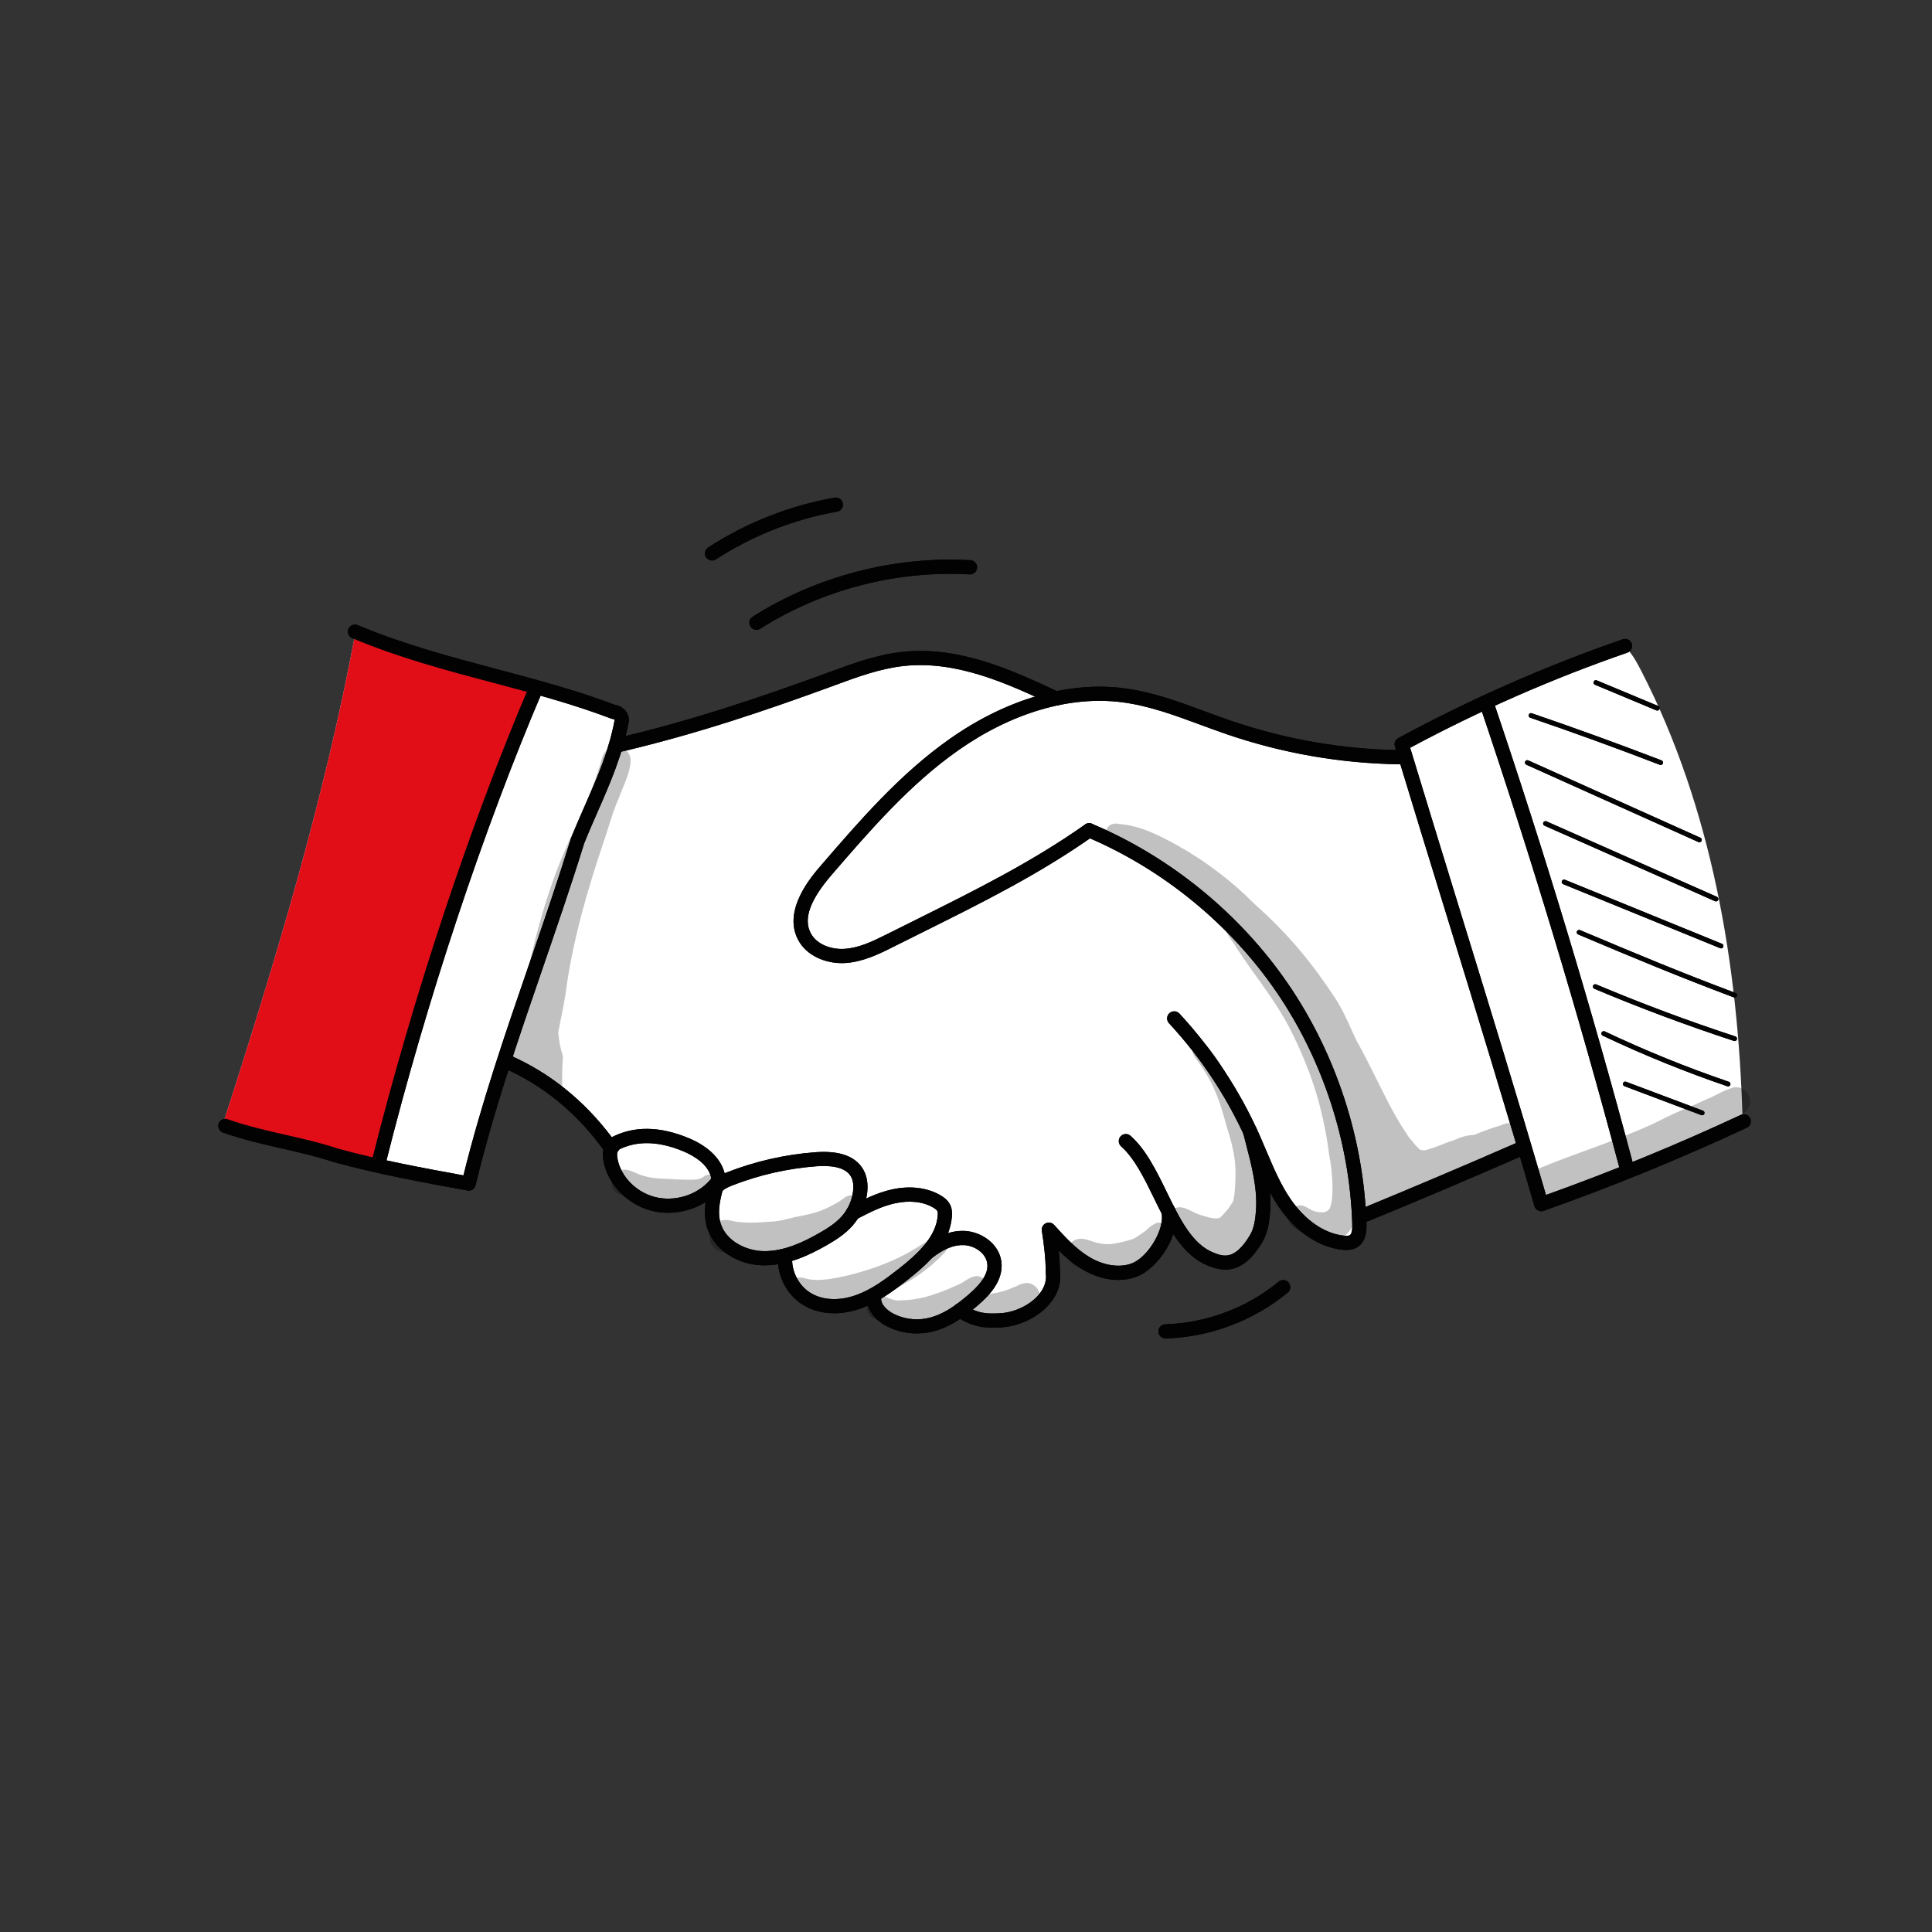 <?xml version="1.0" encoding="utf-8"?>
<!-- Generator: Adobe Illustrator 25.0.0, SVG Export Plug-In . SVG Version: 6.00 Build 0)  -->
<svg version="1.1" id="Capa_1" xmlns="http://www.w3.org/2000/svg" xmlns:xlink="http://www.w3.org/1999/xlink" x="0px" y="0px"
	 viewBox="0 0 425.2 425.2" style="enable-background:new 0 0 425.2 425.2;" xml:space="preserve">
<rect x="0" y="0" width="425.2" height="425.2" fill="#333333" stroke="none"/>
<style type="text/css">
	.st0{fill:#FFFFFF;}
	.st1{fill:#020203;}
	.st2{fill:#ADD3F2;}
	.st3{opacity:0.129;}
	.st4{fill:#E20E17;}
</style>
<g>
	<g>
		<path class="st0" d="M117.41,151.99c-12.26,34.27-24.55,68.6-32.84,104.57c6.31,2.13,12.92,3.4,19.58,3.76
			c2.52-8.82,5.04-17.64,7.56-26.46c0,0-0.37-0.28-0.85-0.37c5.03,0.97,9.59,3.71,13.43,7.11c3.84,3.4,7.03,7.46,10.56,12.14
			c-0.37,4.99,3.29,9.76,7.99,11.47c4.7,1.71,10.11,0.67,14.49-2.28c-0.44,2.19-0.44,4.46-0.01,6.65c0.19,0.95,0.46,1.9,0.9,2.76
			c0.94,1.81,2.6,3.16,4.41,4.1c3.07,1.59,6.68,2.09,10.38,1.46c-0.38,4.16,2.76,8.12,6.68,9.56c3.92,1.45,8.37,0.76,12.46-0.77
			c0.63,1.44,1.31,2.91,2.47,3.96c1.31,1.19,3.09,1.71,4.85,1.91c4.2,0.49,8.57-0.7,12.5-3.06c4.31,2.35,9.77,2.44,14.15,0.23
			c1.15-0.58,2.24-1.32,3.12-2.26c1.77-1.91,2.58-4.55,2.73-7.15c0.15-2.6-0.29-5.19-0.46-7.85c2.17,2.52,4.45,5.02,7.28,6.77
			c2.83,1.74,6.32,2.67,9.53,1.8c2.67-0.72,4.92-2.63,6.4-4.97c1.47-2.34,2.22-5.08,2.43-8.21c1.08,1.77,2.26,3.47,3.53,5.09
			c1.2,1.53,2.5,3,4.11,4.09c1.61,1.09,3.56,1.76,5.49,1.54c2.98-0.34,5.4-2.76,6.59-5.52c1.19-2.76,1.38-5.83,1.55-8.82
			c0.1-1.74,0.2-3.47,0.13-5.25c1.57,2.96,3.15,5.94,5.24,8.57c2.09,2.62,4.74,4.89,7.9,6.02c0.78,0.28,1.59,0.48,2.39,0.69
			c1.3,0.33,2.79,0.61,3.89-0.15c0.88-0.61,1.24-1.74,1.36-2.81s0.07-2.16,0.68-3.24c12.01-4.52,23.83-9.54,35.28-14.95
			c1.15,4.21,2.43,8.38,4.13,12.41c8.57-1.99,16.88-5.05,24.57-9.02c6.78-2.59,13.46-5.48,19.52-9.29
			c-0.98-33.94-6.75-68.32-22.27-98.51c-0.98-1.9-2-3.79-3.56-5.4c-17.03,5.93-33.6,13.15-49.54,21.58
			c0.45,0.86,0.89,1.73,0.87,2.69c-16.51,1.17-32.66-4.4-48.26-9.92c-4.95-1.75-9.97-3.52-15.21-3.88c-4.65-0.32-9.3,0.5-14.5,0.95
			c-5.52-3.36-11.7-5.49-17.93-7.22c-3.76-1.05-7.61-1.96-11.51-1.92c-3.58,0.04-7.1,0.9-10.54,1.9
			c-18.49,5.41-35.78,15.38-54.98,17.17c0.15-1.29,0.3-2.58,0.46-3.87c0.08-0.69,0.14-1.48-0.24-2.03
			C130.06,155.23,123.74,152.69,117.41,151.99z"/>
	</g>
	<g>
		<path class="st1" d="M374.61,245.45c-0.06,0-0.12-0.01-0.18-0.03l-16.92-6.37c-0.27-0.1-0.41-0.4-0.3-0.67
			c0.1-0.27,0.4-0.41,0.67-0.3l16.92,6.37c0.27,0.1,0.41,0.4,0.3,0.67C375.02,245.32,374.82,245.45,374.61,245.45z"/>
	</g>
	<g>
		<path class="st1" d="M380.33,239.1c-0.06,0-0.11-0.01-0.17-0.03c-9.31-3.17-18.54-6.92-27.43-11.14
			c-0.26-0.12-0.37-0.43-0.25-0.69c0.12-0.26,0.44-0.37,0.69-0.25c8.85,4.2,18.04,7.93,27.32,11.09c0.27,0.09,0.42,0.39,0.33,0.66
			C380.75,238.97,380.55,239.1,380.33,239.1z"/>
	</g>
	<g>
		<path class="st1" d="M381.77,229.12c-0.05,0-0.11-0.01-0.16-0.03c-10.35-3.39-20.69-7.25-30.72-11.48
			c-0.27-0.11-0.39-0.42-0.28-0.68c0.11-0.27,0.42-0.38,0.68-0.28c10,4.22,20.31,8.07,30.64,11.45c0.27,0.09,0.42,0.38,0.33,0.66
			C382.19,228.99,381.99,229.12,381.77,229.12z"/>
	</g>
	<g>
		<path class="st1" d="M381.77,219.54c-0.06,0-0.12-0.01-0.18-0.03c-12.06-4.53-21.4-8.42-34.26-13.85
			c-0.27-0.11-0.39-0.42-0.28-0.68c0.11-0.27,0.42-0.39,0.68-0.28c12.85,5.42,22.17,9.31,34.22,13.83c0.27,0.1,0.41,0.4,0.3,0.67
			C382.18,219.42,381.98,219.54,381.77,219.54z"/>
	</g>
	<g>
		<path class="st1" d="M378.78,208.72c-0.07,0-0.13-0.01-0.2-0.04l-34.55-14.09c-0.27-0.11-0.39-0.41-0.29-0.68
			c0.11-0.27,0.41-0.39,0.68-0.29l34.55,14.09c0.27,0.11,0.39,0.41,0.29,0.68C379.18,208.6,378.98,208.72,378.78,208.72z"/>
	</g>
	<g>
		<path class="st1" d="M377.66,198.38c-0.07,0-0.14-0.01-0.21-0.04l-37.53-16.62c-0.26-0.12-0.38-0.42-0.27-0.69
			c0.12-0.26,0.43-0.38,0.69-0.27l37.53,16.62c0.26,0.12,0.38,0.42,0.27,0.69C378.05,198.26,377.86,198.38,377.66,198.38z"/>
	</g>
	<g>
		<path class="st1" d="M374,185.37c-0.07,0-0.14-0.01-0.21-0.05l-37.87-17.02c-0.26-0.12-0.38-0.43-0.26-0.69
			c0.12-0.26,0.43-0.38,0.69-0.26l37.87,17.02c0.26,0.12,0.38,0.43,0.26,0.69C374.39,185.26,374.2,185.37,374,185.37z"/>
	</g>
	<g>
		<path class="st1" d="M365.49,168.35c-0.06,0-0.12-0.01-0.19-0.03c-9.4-3.62-19-7.11-28.52-10.36c-0.27-0.09-0.42-0.39-0.32-0.66
			c0.09-0.27,0.39-0.42,0.66-0.32c9.53,3.26,19.14,6.75,28.56,10.37c0.27,0.1,0.4,0.4,0.3,0.67
			C365.89,168.22,365.7,168.35,365.49,168.35z"/>
	</g>
	<g>
		<path class="st1" d="M364.73,156.38c-0.07,0-0.14-0.01-0.2-0.04l-13.51-5.64c-0.27-0.11-0.39-0.41-0.28-0.68
			c0.11-0.27,0.42-0.39,0.68-0.28l13.52,5.64c0.27,0.11,0.39,0.41,0.28,0.68C365.13,156.26,364.94,156.38,364.73,156.38z"/>
	</g>
	<g>
		<path class="st2" d="M78.2,139.37c13.36,4.49,26.86,8.56,39.74,12.41c-2.11,8.91-7.53,16.62-11.18,25.02
			c-1.93,4.45-3.36,9.11-4.78,13.75c-6.63,21.77-12.98,43.64-19.06,65.54c-11.91-4.08-21.16-6.17-33.93-8.44
			C60.76,211.07,71.37,175.92,78.2,139.37z"/>
	</g>
	<g class="st3">
		<path class="st1" d="M330.48,247.61c-2.09,0.62-4.12,1.37-6.12,2.2c-0.46-0.01-0.91,0.02-1.36,0.11
			c-1.01,0.18-1.96,0.58-2.91,0.97c-1.06,0.36-2.06,0.7-3.08,1.14c-0.4,0.15-1.63,0.62-2.11,0.74c-0.15,0.04-0.26,0.08-0.36,0.12
			c-0.3,0.1-0.61,0.2-0.92,0.27c-0.18,0-0.37,0.01-0.55,0c-0.2-0.04-0.41-0.09-0.61-0.15c0,0-0.01,0-0.01-0.01
			c-0.44-0.4-0.83-0.85-1.21-1.31c-0.5-0.64,0.06,0.08,0.25,0.33c-0.33-0.45-0.69-0.88-1.06-1.29c-0.11-0.13-0.2-0.24-0.28-0.33
			c-0.35-0.48-0.66-0.99-0.98-1.49c-1.33-2.01-2.52-4.11-3.63-6.25c-2.34-4.54-4.49-9.17-6.99-13.63c-1.45-3.03-2.68-6.18-4.49-9.03
			c-5.2-7.94-10.25-14.16-18.03-21.11c-4.91-4.97-10.57-9.24-16.63-12.68c-4.11-2.28-8.42-4.53-13.19-4.87
			c-3.34-0.76-4.15,4.19-0.71,4.42c3.13,0.16,6.48,1.58,10.08,3.65c-0.33,0.81-0.26,1.79,0.56,2.64c3.33,2.89,7.16,5.11,10.63,7.83
			c-0.16-0.11,1.77,1.52,2.16,1.93c0.4,0.39,0.8,0.8,1.18,1.21c-0.31,0.3-0.52,0.7-0.5,1.18c0.23,1.44,1.84,3.13,2.57,4.48
			c3.81,5.81,8.29,11.2,11.53,17.36c4.29,8.44,7.39,16.86,8.83,28.17c0.74,3.56,1.16,10.05,0,11.91c-0.1,0.11-0.2,0.22-0.32,0.32
			c-0.09,0.06-0.17,0.1-0.23,0.14c-0.15,0.05-0.3,0.1-0.44,0.16c-0.07,0.02-0.15,0.05-0.22,0.07c-0.03,0-0.04,0.01-0.07,0.01
			c-0.32,0.01-0.68-0.01-0.91-0.02c-0.12-0.02-0.23-0.04-0.35-0.06c-1.29-0.33-0.59-0.04-2.53-1.08c-2.99-1.69-5.57,2.73-2.64,4.52
			c7.38,5.31,12.55,3.42,14.02-3.77c0.73-4.34,0.24-8.79-0.52-13.11c0.22,0.65,0.44,1.31,0.65,1.96c0.42,2.57,0.78,4.99,1.12,7.16
			c-0.05,0.06-0.11,0.12-0.16,0.19c-0.84,1.33-0.22,2.97,0.95,3.75c0.52,0.83,1.64,1.22,2.6,0.97c0.84-0.25,1.29-0.76,1.52-1.39
			c8.06-3.17,16.07-6.58,23.48-11.09c1.75-1.08,1.75-1.19,3.2-1.79c0.75-0.31,1.66-0.75,2.11-1.43c0.36-0.25,0.69-0.55,0.96-0.95
			C336.12,247.84,332.73,246.39,330.48,247.61z"/>
	</g>
	<g class="st3">
		<path class="st1" d="M382.07,239.28c-0.43,0-0.83,0.11-1.22,0.28c-1.87,0.56-3.56,1.75-5.4,2.43c-3.27,1.58-4.54,1.88-8.91,3.98
			c-7.53,4.01-20.04,7.93-26.77,10.75c-4.42,1.34-2.64,7.89,1.87,6.78c7.05-2.28,13.72-5.58,20.52-8.49
			c3.59-1.66,10.42-4.11,16.08-6.9c2.64-1.39,5.94-3.02,6.27-3.83C386.16,242.39,384.54,239.21,382.07,239.28z"/>
	</g>
	<g>
		<g class="st3">
			<polygon class="st1" points="112.84,234.03 112.84,234.03 112.84,234.03 			"/>
		</g>
		<g class="st3">
			<path class="st1" d="M132.55,166.71c-2.86,10.36-7.91,18-11.62,29.4c-2.25,6.65-3.95,13.46-5.24,20.36
				c-0.81,3.05-1.43,6.15-2.07,9.24c-0.47,2.73-1.28,5.54-0.78,8.32c0.7,2.71,3.7,4.01,6.12,3.13c1.54,1.62,3.17,3.15,4.82,4.67
				c0-0.07,0-0.14,0-0.21c-0.12-3.05-0.08-6.1,0.1-9.15c-0.65-2.14-0.88-3.54-1.02-5.29c0.63-3.37,1.43-6.71,1.83-10.12
				c1.61-10.98,4.73-21.66,8.28-32.15c1.07-3.13,1.9-6.35,3.27-9.37c0.96-2.72,2.55-5.5,2.55-8.42
				C138.49,163.74,133.38,163.4,132.55,166.71z"/>
		</g>
		<g class="st3">
			<path class="st1" d="M135.79,250.64c-0.17,0.66-0.81,1.18-1.51,1.13c0.55,0.3,1.15,0.44,1.81,0.26c1.01-0.26,1.67-1.27,1.61-2.28
				C137.06,250.06,136.43,250.36,135.79,250.64z"/>
		</g>
		<g class="st3">
			<path class="st1" d="M112.84,234.03c-0.06-0.41-0.11-0.82-0.17-1.23C112.68,233.24,112.74,233.64,112.84,234.03z"/>
		</g>
	</g>
	<g class="st3">
		<path class="st1" d="M154.76,259.05c-1.21,0.82-2.85,0.57-6.01,0.52c-2.08-0.2-4.78-0.04-7.11-0.79
			c-1.54-0.35-2.98-1.54-4.59-1.34c-3.01,0.27-3.3,4.8-0.38,5.53c2.12,0.83,4.25,1.55,6.48,2.03c1.87,0.44,3.79,0.86,5.7,0.4
			c2.36-0.49,4.62-1.49,6.72-2.65c0.85-0.55,2.02-1,2.34-2.04C158.36,258.81,156.12,257.84,154.76,259.05z"/>
	</g>
	<g class="st3">
		<path class="st1" d="M186.74,263.15c-1.05,0.35-1.27,0.92-2.91,1.79c-3.29,1.78-4.7,2.13-9.09,2.98
			c-4.17,1.07-3.81,0.84-8.42,1.15c-1.44,0.05-2.89-0.02-4.32-0.19c-0.94-0.16-1.88-0.53-2.82-0.34c-3.79,0.37-4.14,5.96-0.47,6.93
			c9.32,2.71,17,0,23.61-4.01c1.99-1.19,3.98-2.45,5.67-4.05c0.93-1.04,1.16-0.85,1.37-2.28
			C189.38,263.81,188.01,262.79,186.74,263.15z"/>
	</g>
	<g class="st3">
		<path class="st1" d="M225.89,282.36c-1.95,0.28-1.47,0.52-2.5,0.84c-0.82,0.22-0.93,0.6-3.87,1.3c-2.01,0.35-1.95,0.34-2.47,0.39
			c0.38-0.5,0.56-1.18,0.42-1.79c-0.09-1.27-1.31-2.24-2.55-2.25c-1.54,0.09-2.7,1.36-4.09,1.91c-2.92,1.29-2.21,1.07-6.26,2.44
			c-3.66,1.03-5.56,0.93-6.96,1.02c-1.34-0.04-2.64-0.91-3.86-1.06c2.45-0.95,4.79-2.26,7.02-3.64c2.55-1.55,4.82-3.48,6.91-5.6
			c0.46-0.4,0.75-1,0.75-1.62c0.01-0.76-0.42-1.44-1.05-1.83c-0.8-0.48-1.92-0.34-2.58,0.33c0.14-0.11,0.5-0.38,0.28-0.24
			c-1.05,0.65-2.09,1.29-3.15,1.92c-6.09,3.92-14.12,6.21-19.35,7.01c-1.24,0.14-2.48,0.29-3.73,0.16c-0.1-0.01-0.16-0.02-0.21-0.02
			c-0.05-0.01-0.09-0.01-0.14-0.02c-0.94-0.09-1.87-0.56-2.81-0.44c-2.25,0.2-2.47,3.59-0.28,4.14c1.97,0.69,3.97,1.36,6.05,1.55
			c2.2,0.24,4.42-0.08,6.6-0.33c1.18-0.1,2.34-0.32,3.47-0.63c-1.06,1.16-1.02,3.31,0.56,4.15c5.68,2.87,11.79,2.27,17.45-0.29
			c1.03-0.41,2.03-0.91,2.99-1.47c0.03,1.72,1.37,3.42,3.29,3.36c3.54-0.45,7.35-0.65,10.35-2.79c0.88-0.68,2.05-1.26,2.44-2.37
			C229.53,284.63,227.93,282.31,225.89,282.36z"/>
	</g>
	<g class="st3">
		<path class="st1" d="M254.5,269.17c-2.18,1.11-1.65,1.32-3.06,2.2c-2.1,1.46-1.81,1.29-4.85,2.07c-2.49,0.42-0.99,0.34-3.13,0.38
			c-0.25-0.01-0.5-0.03-0.75-0.05c-0.27-0.05-0.62-0.12-0.87-0.18c-1.81-0.29-3.72-1.63-5.49-0.56c-2.34,1.26-1.84,5.06,0.74,5.68
			c2.37,0.7,4.82,1.39,7.32,1.23c2.98-0.21,5.9-1.31,8.39-2.94c1.2-0.85,2.33-1.79,3.43-2.76c0.79-0.65,1.59-1.45,1.55-2.55
			C257.83,270,256.1,268.72,254.5,269.17z"/>
	</g>
	<g class="st3">
		<path class="st1" d="M279.09,260.56c0.01-1.31-0.87-2.58-2.17-2.91c-0.07-0.02-0.14-0.02-0.21-0.03
			c-0.01-2.45,0.05-4.94-0.56-7.32c-0.91-3.73-2.95-7.02-4.63-10.43c-1.55-3.61-3.56-7.07-6.15-10.01c-1.1-0.96-2.96-0.02-2.92,1.43
			c0.1,1.24,1.23,2.12,1.8,3.17c3.19,4.65,4.27,8.13,5.79,13.7c1.86,5.85,2.19,8.69,1.64,14.73c-0.01,0.07-0.01,0.13-0.02,0.18
			c-0.05,0.27-0.1,0.55-0.16,0.82c-0.02,0.14-0.08,0.35-0.16,0.59c-0.31,0.5-0.63,0.99-0.97,1.47c-0.43,0.51-1.29,1.53-1.78,1.98
			c-0.11,0.07-0.22,0.13-0.32,0.19c-0.96,0.09-1.68,0.05-4.25-0.78c-0.73-0.27-0.88-0.35-0.07-0.01c-1.3-0.45-2.47-1.35-3.82-1.58
			c-3.04-0.55-4.52,3.83-1.84,5.32c0.95,0.48,1.99,0.95,2.9,1.35c0.19,0.99,0.74,1.91,1.7,2.45c0.22,0.13,0.46,0.22,0.69,0.32
			c0.08,1.21,0.81,2.37,2.35,2.83c1.3,0.36,2.65,0.7,3.99,0.41c0.46-0.08,1.38-0.48,1.52-0.55c1.34-0.58,2.74-1.38,3.32-2.75
			c0.33-0.69,0.34-1.39,0.15-2.01c0.51-0.52,0.8-1.21,0.87-1.93c1.33-1.76,2.29-3.8,2.79-5.91c0.29-1.47,0.47-2.98,0.5-4.48
			c0-0.05,0-0.11,0.01-0.16c0-0.03,0-0.07,0-0.1L279.09,260.56z"/>
	</g>
	<g>
		<path class="st1" d="M103.17,262.04c-0.09,0-0.19-0.01-0.28-0.03c-9.63-1.75-19.58-3.56-29.4-6.24c-3.8-1.27-7.47-2.1-11.35-2.99
			c-4.23-0.96-8.6-1.96-13.06-3.52c-0.81-0.29-1.24-1.18-0.96-1.99c0.29-0.81,1.18-1.24,1.99-0.95c4.29,1.51,8.58,2.48,12.72,3.43
			c3.79,0.86,7.7,1.75,11.56,3.04c9.12,2.49,18.5,4.23,27.61,5.89c3.93-15.92,9.28-31.46,14.46-46.51
			c3.08-8.94,6.26-18.19,9.16-27.54c0.01-0.04,0.03-0.08,0.04-0.12c0.97-2.42,2.01-4.8,3.02-7.11c2.74-6.23,5.32-12.13,6.6-18.96
			c-0.05-0.06-0.16-0.16-0.22-0.18c-0.19,0-0.35-0.03-0.53-0.1c-8.52-3.25-17.43-5.61-26.05-7.9c-10.19-2.7-20.73-5.5-30.96-9.81
			c-0.79-0.33-1.17-1.25-0.83-2.04c0.33-0.79,1.25-1.17,2.04-0.83c10.04,4.22,20.47,6.99,30.55,9.67
			c8.62,2.29,17.54,4.65,26.15,7.91c1.61,0.19,2.99,1.68,2.99,3.31c0,0.09-0.01,0.19-0.03,0.28c-1.33,7.3-4.14,13.7-6.86,19.9
			c-0.99,2.26-2.02,4.6-2.96,6.95c-2.91,9.38-6.1,18.63-9.17,27.58c-5.55,16.14-10.8,31.38-14.73,47.66
			C104.51,261.56,103.88,262.04,103.17,262.04z M136.87,158.49h0.01H136.87z"/>
	</g>
	<g>
		<path class="st1" d="M83.42,257.06c-0.13,0-0.25-0.02-0.38-0.05c-0.84-0.21-1.34-1.06-1.13-1.89
			c8.97-35.76,21.59-73.77,34.63-104.28c0.34-0.79,1.26-1.16,2.05-0.82c0.79,0.34,1.16,1.26,0.82,2.05
			c-12.98,30.36-25.55,68.2-34.48,103.81C84.75,256.59,84.12,257.06,83.42,257.06z"/>
	</g>
	<g>
		<path class="st1" d="M339.21,266.58c-0.24,0-0.49-0.06-0.71-0.17c-0.38-0.2-0.67-0.54-0.79-0.95
			c-6.19-21.32-12.75-42.62-19.69-65.18c-3.6-11.69-7.32-23.78-11.03-36.01c-0.22-0.71,0.1-1.47,0.75-1.83
			c15.8-8.56,32.43-15.88,49.41-21.75c0.81-0.28,1.7,0.15,1.98,0.96c0.28,0.81-0.15,1.7-0.96,1.98
			c-16.42,5.68-32.5,12.72-47.82,20.94c3.58,11.81,7.18,23.48,10.65,34.78c6.77,22.01,13.18,42.82,19.24,63.64
			c14.51-5.19,28.93-11.11,42.88-17.62c0.78-0.37,1.71-0.03,2.07,0.75c0.36,0.78,0.03,1.71-0.75,2.07
			c-14.54,6.78-29.58,12.94-44.71,18.29C339.56,266.56,339.38,266.58,339.21,266.58z"/>
	</g>
	<g>
		<path class="st1" d="M357.98,258.42c-0.69,0-1.32-0.46-1.51-1.16c-9.11-34.25-19.49-68.65-30.86-102.24
			c-0.28-0.82,0.16-1.7,0.98-1.98c0.82-0.28,1.7,0.16,1.98,0.98c11.39,33.65,21.8,68.11,30.92,102.43c0.22,0.83-0.27,1.69-1.11,1.91
			C358.25,258.41,358.12,258.42,357.98,258.42z"/>
	</g>
	<g>
		<path class="st1" d="M185.28,211.97c-3.59,0-7.79-1.56-9.67-5.21c-3.36-6.52,2.95-13.83,5.03-16.24
			c8.56-9.92,17.41-20.19,28.43-27.93c12.42-8.73,26-12.68,38.22-11.13c6.25,0.79,12.2,2.99,17.95,5.12
			c1.86,0.69,3.78,1.4,5.67,2.04c12,4.11,24.51,6.29,37.2,6.47c0.86,0.01,1.55,0.72,1.54,1.58c-0.01,0.85-0.71,1.54-1.56,1.54
			c-0.01,0-0.02,0-0.02,0c-13.01-0.19-25.85-2.42-38.16-6.64c-1.92-0.66-3.86-1.38-5.74-2.07c-5.59-2.07-11.37-4.2-17.26-4.95
			c-11.46-1.46-24.25,2.31-36.03,10.59c-10.7,7.52-19.43,17.64-27.87,27.42c-4.72,5.47-6.23,9.64-4.61,12.77
			c1.36,2.65,4.72,3.67,7.43,3.5c3.11-0.19,6.03-1.55,9.26-3.17c2.15-1.08,4.3-2.15,6.44-3.21c13.12-6.53,25.52-12.7,37.28-20.99
			c0.71-0.5,1.68-0.33,2.17,0.38c0.5,0.7,0.33,1.68-0.38,2.17c-11.96,8.43-24.46,14.65-37.69,21.23c-2.14,1.06-4.28,2.13-6.43,3.21
			c-3.41,1.72-6.78,3.27-10.47,3.5C185.77,211.97,185.53,211.97,185.28,211.97z"/>
	</g>
	<g>
		<path class="st1" d="M300.67,268.83c-0.61,0-1.2-0.36-1.44-0.97c-0.33-0.8,0.05-1.71,0.85-2.04c11.22-4.62,22.54-9.43,33.67-14.29
			c0.79-0.34,1.71,0.02,2.05,0.81c0.34,0.79-0.02,1.71-0.81,2.05c-11.14,4.87-22.49,9.68-33.73,14.32
			C301.07,268.8,300.87,268.83,300.67,268.83z"/>
	</g>
	<g>
		<path class="st1" d="M296.32,275.1c-0.33,0-0.63-0.02-0.9-0.05c-5.18-0.55-10.28-3.99-13.98-9.43c-2.37-3.48-4.02-7.37-5.61-11.12
			c-0.5-1.19-1-2.37-1.53-3.54c-4.24-9.48-9.96-18.15-17.02-25.76c-0.59-0.63-0.55-1.62,0.08-2.21c0.63-0.59,1.62-0.55,2.21,0.08
			c7.29,7.87,13.2,16.82,17.58,26.61c0.53,1.19,1.04,2.4,1.55,3.6c1.6,3.78,3.11,7.36,5.31,10.58c3.19,4.68,7.47,7.63,11.74,8.08
			c0.25,0.03,0.98,0.11,1.33-0.11c0.39-0.25,0.57-1.07,0.53-2.44c-0.56-18.09-6.52-36.27-16.76-51.19
			c-10.25-14.92-25.07-27-41.75-34.03c-0.79-0.34-1.17-1.25-0.83-2.04c0.33-0.79,1.25-1.17,2.04-0.83
			c17.22,7.25,32.53,19.73,43.11,35.14c10.58,15.41,16.73,34.18,17.31,52.86c0.03,1.05,0.12,3.84-1.98,5.17
			C297.95,274.97,297.08,275.1,296.32,275.1z"/>
	</g>
	<g>
		<path class="st1" d="M218.4,292.2c-2.16,0-4.97-0.35-8.01-2.58c-0.7-0.51-0.85-1.49-0.34-2.18c0.51-0.7,1.49-0.84,2.18-0.34
			c2.91,2.13,5.35,2.03,7.5,1.94l0.23-0.01c3.23-0.13,6.72-1.78,8.67-4.11c0.84-1.01,1.8-2.61,1.53-4.55
			c-0.01-0.07-0.01-0.14-0.01-0.21c0.01-3.33-0.46-6.72-0.86-9.29c-0.11-0.68,0.24-1.35,0.87-1.65c0.62-0.3,1.37-0.15,1.83,0.36
			c2.36,2.61,4.8,5.31,7.79,7.09c3.11,1.86,6.56,2.38,9.23,1.41c3.67-1.34,7.44-7.73,6.61-11.2c-0.2-0.84,0.31-1.68,1.15-1.88
			c0.84-0.19,1.68,0.32,1.88,1.15c1.31,5.45-3.8,13.12-8.57,14.86c-3.6,1.31-7.93,0.71-11.9-1.66c-1.93-1.15-3.61-2.59-5.16-4.12
			c0.15,1.55,0.26,3.19,0.26,4.84c0.29,2.39-0.49,4.76-2.25,6.86c-2.52,3-6.81,5.05-10.93,5.22l-0.22,0.01
			C219.42,292.17,218.93,292.2,218.4,292.2z"/>
	</g>
	<g>
		<path class="st1" d="M269.72,279.42c-1.29,0-2.53-0.35-3.7-0.8c-5.89-2.29-9.02-8.71-12.05-14.93c-2.1-4.31-4.27-8.76-7.23-11.39
			c-0.64-0.57-0.7-1.56-0.13-2.2c0.57-0.64,1.56-0.7,2.2-0.13c3.42,3.04,5.73,7.78,7.96,12.36c2.89,5.94,5.62,11.54,10.38,13.39
			c2.04,0.79,4.58,1.77,7.97-3.93c0.92-1.56,1.17-3.53,1.3-5.42c0.34-4.87-0.97-9.88-2.23-14.73c-0.19-0.74-0.39-1.48-0.57-2.22
			c-0.21-0.83,0.29-1.68,1.13-1.89c0.84-0.21,1.68,0.29,1.89,1.13c0.18,0.73,0.38,1.46,0.57,2.2c1.33,5.09,2.7,10.36,2.32,15.74
			c-0.16,2.28-0.48,4.68-1.73,6.8C275.03,278.04,272.28,279.42,269.72,279.42z"/>
	</g>
	<g>
		<path class="st1" d="M168.29,278.48c-0.14,0-0.27,0-0.41,0c-5.84-0.14-10.9-3.62-12.31-8.45c-0.53-1.83-0.52-3.69-0.27-5.47
			c-3.18,1.97-7.15,2.8-10.93,2.12c-5.79-1.04-10.66-5.8-11.58-11.31c-0.38-2.28,0.34-3.55,1.01-4.2c0.61-0.61,1.6-0.6,2.21,0.01
			c0.6,0.61,0.6,1.6-0.02,2.21c-0.15,0.14-0.26,0.62-0.12,1.47c0.71,4.26,4.52,7.94,9.05,8.75c4.43,0.8,9.16-0.98,11.76-4.42
			c0.43-0.56,1.17-0.76,1.82-0.51c0.56-0.3,1.08-0.5,1.42-0.64c6.24-2.44,12.79-3.94,19.47-4.45c5.36-0.42,8.94,0.88,10.62,3.85
			c0.8,1.42,1.08,3.17,0.83,5.19c-0.32,2.58-1.44,5.08-3.15,7.05c-1.65,1.9-3.77,3.24-5.81,4.41
			C178.26,276.14,173.48,278.48,168.29,278.48z M159,262.11c-0.69,2.63-1.05,4.91-0.43,7.04c1.15,3.95,5.59,6.11,9.39,6.2
			c4.58,0.11,9.02-2.07,12.37-3.99c1.8-1.03,3.66-2.2,5-3.75c1.3-1.5,2.16-3.41,2.41-5.39c0.12-0.92,0.13-2.24-0.45-3.27
			c-1.28-2.27-4.87-2.49-7.66-2.27c-6.37,0.49-12.62,1.92-18.57,4.25C160.06,261.33,159.38,261.72,159,262.11z"/>
	</g>
	<g>
		<path class="st1" d="M183.59,289.03c-2.43,0-4.72-0.58-6.66-1.72c-3.79-2.23-6.07-6.67-5.67-11.05c0.08-0.86,0.84-1.48,1.69-1.41
			c0.86,0.08,1.49,0.84,1.41,1.69c-0.28,3.15,1.42,6.48,4.15,8.08c2.64,1.56,6.24,1.71,9.86,0.42c3.41-1.21,6.38-3.42,9.38-5.76
			c4.27-3.34,8.27-7.08,8.63-11.79c0.02-0.28,0.04-0.68-0.06-0.92c-0.1-0.22-0.39-0.48-0.87-0.77c-2.26-1.35-5.31-1.69-8.58-0.95
			c-2.9,0.66-5.26,1.88-8,3.29l-0.46,0.24c-0.77,0.39-1.71,0.09-2.1-0.67c-0.4-0.77-0.09-1.71,0.67-2.1l0.46-0.24
			c2.81-1.45,5.46-2.82,8.75-3.57c4.06-0.92,7.92-0.45,10.87,1.31c0.68,0.41,1.64,1.08,2.13,2.21c0.37,0.86,0.36,1.74,0.31,2.4
			c-0.46,5.92-4.99,10.23-9.82,14.01c-3.08,2.41-6.41,4.87-10.25,6.24C187.45,288.68,185.48,289.03,183.59,289.03z"/>
	</g>
	<g>
		<path class="st1" d="M201.79,293.47c-2.23,0-4.46-0.51-6.45-1.5c-2.32-1.15-4.73-3.46-4.54-6.47c0.05-0.86,0.8-1.51,1.66-1.46
			c0.86,0.05,1.51,0.8,1.46,1.66c-0.09,1.49,1.46,2.8,2.81,3.48c2.13,1.06,4.59,1.42,6.93,1.02c3.72-0.63,6.93-3.06,9.59-5.36
			c3-2.59,4.28-4.74,4.03-6.75c-0.29-2.35-2.85-3.94-5.06-4.06c-2.21-0.12-4.5,0.79-7.17,2.88c-0.68,0.53-1.66,0.41-2.19-0.27
			c-0.53-0.68-0.41-1.66,0.27-2.19c2.08-1.62,5.31-3.76,9.27-3.54c3.54,0.2,7.5,2.79,7.99,6.8c0.5,4.12-2.66,7.39-5.09,9.49
			c-2.81,2.43-6.6,5.31-11.11,6.08C203.39,293.4,202.59,293.47,201.79,293.47z"/>
	</g>
	<g>
		<path class="st1" d="M158.09,260.67c-0.74,0-1.4-0.53-1.54-1.29c-0.55-3.19-4.06-5.11-6.1-5.97c-5.96-2.51-11.15-2.43-15.4,0.24
			c-0.7,0.44-1.61,0.26-2.1-0.41c-5.96-8.28-13.4-14.39-22.11-18.19c-0.79-0.34-1.15-1.26-0.81-2.05c0.34-0.79,1.26-1.15,2.05-0.81
			c8.83,3.85,16.41,9.93,22.56,18.09c4.9-2.53,10.61-2.45,17.01,0.24c4.54,1.91,7.36,4.86,7.96,8.31c0.15,0.85-0.42,1.66-1.27,1.8
			C158.27,260.66,158.18,260.67,158.09,260.67z"/>
	</g>
	<g>
		<path class="st1" d="M135.55,165.66c-0.71,0-1.35-0.49-1.52-1.21c-0.19-0.84,0.33-1.68,1.17-1.87
			c17.25-3.99,33.12-9.47,46.37-14.31l1.19-0.43c5.03-1.85,10.24-3.76,15.73-4.36c12.65-1.39,24.31,4.04,34.59,8.84
			c0.78,0.36,1.12,1.29,0.75,2.07c-0.36,0.78-1.29,1.12-2.07,0.75c-9.91-4.62-21.16-9.87-32.93-8.56
			c-5.11,0.56-10.13,2.4-14.99,4.19l-1.19,0.44c-13.34,4.87-29.32,10.39-46.74,14.42C135.79,165.64,135.67,165.66,135.55,165.66z"/>
	</g>
	<g>
		<path class="st1" d="M166.48,138.61c-0.52,0-1.02-0.26-1.32-0.73c-0.46-0.73-0.24-1.69,0.48-2.15
			c14.17-8.97,31.2-13.38,47.94-12.44c0.86,0.05,1.52,0.79,1.47,1.65c-0.05,0.86-0.77,1.52-1.65,1.47
			c-16.1-0.91-32.47,3.34-46.1,11.97C167.05,138.53,166.76,138.61,166.48,138.61z"/>
	</g>
	<g>
		<path class="st1" d="M156.7,123.36c-0.51,0-1.01-0.25-1.31-0.71c-0.47-0.72-0.26-1.69,0.46-2.16c8.38-5.45,18-9.24,27.84-10.97
			c0.85-0.15,1.66,0.42,1.81,1.27c0.15,0.85-0.42,1.66-1.27,1.81c-9.43,1.66-18.65,5.29-26.68,10.51
			C157.29,123.28,156.99,123.36,156.7,123.36z"/>
	</g>
	<g>
		<path class="st1" d="M256.5,294.57c-0.84,0-1.53-0.67-1.56-1.51c-0.03-0.86,0.65-1.58,1.51-1.61c9.08-0.28,17.95-3.61,24.97-9.38
			c0.67-0.55,1.65-0.45,2.2,0.22c0.55,0.67,0.45,1.65-0.22,2.2c-7.55,6.2-17.09,9.79-26.86,10.09
			C256.54,294.57,256.52,294.57,256.5,294.57z"/>
	</g>
	<g>
		<path class="st1" d="M374.61,245.45c-0.06,0-0.12-0.01-0.18-0.03l-16.92-6.37c-0.27-0.1-0.41-0.4-0.3-0.67
			c0.1-0.27,0.4-0.41,0.67-0.3l16.92,6.37c0.27,0.1,0.41,0.4,0.3,0.67C375.02,245.32,374.82,245.45,374.61,245.45z"/>
	</g>
	<g>
		<path class="st1" d="M380.33,239.1c-0.06,0-0.11-0.01-0.17-0.03c-9.31-3.17-18.54-6.92-27.43-11.14
			c-0.26-0.12-0.37-0.43-0.25-0.69c0.12-0.26,0.44-0.37,0.69-0.25c8.85,4.2,18.04,7.93,27.32,11.09c0.27,0.09,0.42,0.39,0.33,0.66
			C380.75,238.97,380.55,239.1,380.33,239.1z"/>
	</g>
	<g>
		<path class="st1" d="M381.77,229.12c-0.05,0-0.11-0.01-0.16-0.03c-10.35-3.39-20.69-7.25-30.72-11.48
			c-0.27-0.11-0.39-0.42-0.28-0.68c0.11-0.27,0.42-0.38,0.68-0.28c10,4.22,20.31,8.07,30.64,11.45c0.27,0.09,0.42,0.38,0.33,0.66
			C382.19,228.99,381.99,229.12,381.77,229.12z"/>
	</g>
	<g>
		<path class="st1" d="M381.77,219.54c-0.06,0-0.12-0.01-0.18-0.03c-12.06-4.53-21.4-8.42-34.26-13.85
			c-0.27-0.11-0.39-0.42-0.28-0.68c0.11-0.27,0.42-0.39,0.68-0.28c12.85,5.42,22.17,9.31,34.22,13.83c0.27,0.1,0.41,0.4,0.3,0.67
			C382.18,219.42,381.98,219.54,381.77,219.54z"/>
	</g>
	<g>
		<path class="st1" d="M378.78,208.72c-0.07,0-0.13-0.01-0.2-0.04l-34.55-14.09c-0.27-0.11-0.39-0.41-0.29-0.68
			c0.11-0.27,0.41-0.39,0.68-0.29l34.55,14.09c0.27,0.11,0.39,0.41,0.29,0.68C379.18,208.6,378.98,208.72,378.78,208.72z"/>
	</g>
	<g>
		<path class="st1" d="M377.66,198.38c-0.07,0-0.14-0.01-0.21-0.04l-37.53-16.62c-0.26-0.12-0.38-0.42-0.27-0.69
			c0.12-0.26,0.43-0.38,0.69-0.27l37.53,16.62c0.26,0.12,0.38,0.42,0.27,0.69C378.05,198.26,377.86,198.38,377.66,198.38z"/>
	</g>
	<g>
		<path class="st1" d="M374,185.37c-0.07,0-0.14-0.01-0.21-0.05l-37.87-17.02c-0.26-0.12-0.38-0.43-0.26-0.69
			c0.12-0.26,0.43-0.38,0.69-0.26l37.87,17.02c0.26,0.12,0.38,0.43,0.26,0.69C374.39,185.26,374.2,185.37,374,185.37z"/>
	</g>
	<g>
		<path class="st1" d="M365.49,168.35c-0.06,0-0.12-0.01-0.19-0.03c-9.4-3.62-19-7.11-28.52-10.36c-0.27-0.09-0.42-0.39-0.32-0.66
			c0.09-0.27,0.39-0.42,0.66-0.32c9.53,3.26,19.14,6.75,28.56,10.37c0.27,0.1,0.4,0.4,0.3,0.67
			C365.89,168.22,365.7,168.35,365.49,168.35z"/>
	</g>
	<g>
		<path class="st1" d="M364.73,156.38c-0.07,0-0.14-0.01-0.2-0.04l-13.51-5.64c-0.27-0.11-0.39-0.41-0.28-0.68
			c0.11-0.27,0.42-0.39,0.68-0.28l13.52,5.64c0.27,0.11,0.39,0.41,0.28,0.68C365.13,156.26,364.94,156.38,364.73,156.38z"/>
	</g>
	<g>
		<g>
			<path class="st4" d="M78.2,139.37c13.36,4.49,26.86,8.56,39.74,12.41c-2.11,8.91-7.53,16.62-11.18,25.02
				c-1.93,4.45-3.36,9.11-4.78,13.75c-6.63,21.77-12.98,43.64-19.06,65.54c-11.91-4.08-21.16-6.17-33.93-8.44
				C60.76,211.07,71.37,175.92,78.2,139.37z"/>
		</g>
	</g>
	<g class="st3">
		<path class="st1" d="M330.48,247.61c-2.09,0.62-4.12,1.37-6.12,2.2c-0.46-0.01-0.91,0.02-1.36,0.11
			c-1.01,0.18-1.96,0.58-2.91,0.97c-1.06,0.36-2.06,0.7-3.08,1.14c-0.4,0.15-1.63,0.62-2.11,0.74c-0.15,0.04-0.26,0.08-0.36,0.12
			c-0.3,0.1-0.61,0.2-0.92,0.27c-0.18,0-0.37,0.01-0.55,0c-0.2-0.04-0.41-0.09-0.61-0.15c0,0-0.01,0-0.01-0.01
			c-0.44-0.4-0.83-0.85-1.21-1.31c-0.5-0.64,0.06,0.08,0.25,0.33c-0.33-0.45-0.69-0.88-1.06-1.29c-0.11-0.13-0.2-0.24-0.28-0.33
			c-0.35-0.48-0.66-0.99-0.98-1.49c-1.33-2.01-2.52-4.11-3.63-6.25c-2.34-4.54-4.49-9.17-6.99-13.63c-1.45-3.03-2.68-6.18-4.49-9.03
			c-5.2-7.94-10.25-14.16-18.03-21.11c-4.91-4.97-10.57-9.24-16.63-12.68c-4.11-2.28-8.42-4.53-13.19-4.87
			c-3.34-0.76-4.15,4.19-0.71,4.42c3.13,0.16,6.48,1.58,10.08,3.65c-0.33,0.81-0.26,1.79,0.56,2.64c3.33,2.89,7.16,5.11,10.63,7.83
			c-0.16-0.11,1.77,1.52,2.16,1.93c0.4,0.39,0.8,0.8,1.18,1.21c-0.31,0.3-0.52,0.7-0.5,1.18c0.23,1.44,1.84,3.13,2.57,4.48
			c3.81,5.81,8.29,11.2,11.53,17.36c4.29,8.44,7.39,16.86,8.83,28.17c0.74,3.56,1.16,10.05,0,11.91c-0.1,0.11-0.2,0.22-0.32,0.32
			c-0.09,0.06-0.17,0.1-0.23,0.14c-0.15,0.05-0.3,0.1-0.44,0.16c-0.07,0.02-0.15,0.05-0.22,0.07c-0.03,0-0.04,0.01-0.07,0.01
			c-0.32,0.01-0.68-0.01-0.91-0.02c-0.12-0.02-0.23-0.04-0.35-0.06c-1.29-0.33-0.59-0.04-2.53-1.08c-2.99-1.69-5.57,2.73-2.64,4.52
			c7.38,5.31,12.55,3.42,14.02-3.77c0.73-4.34,0.24-8.79-0.52-13.11c0.22,0.65,0.44,1.31,0.65,1.96c0.42,2.57,0.78,4.99,1.12,7.16
			c-0.05,0.06-0.11,0.12-0.16,0.19c-0.84,1.33-0.22,2.97,0.95,3.75c0.52,0.83,1.64,1.22,2.6,0.97c0.84-0.25,1.29-0.76,1.52-1.39
			c8.06-3.17,16.07-6.58,23.48-11.09c1.75-1.08,1.75-1.19,3.2-1.79c0.75-0.31,1.66-0.75,2.11-1.43c0.36-0.25,0.69-0.55,0.96-0.95
			C336.12,247.84,332.73,246.39,330.48,247.61z"/>
	</g>
	<g class="st3">
		<path class="st1" d="M382.07,239.28c-0.43,0-0.83,0.11-1.22,0.28c-1.87,0.56-3.56,1.75-5.4,2.43c-3.27,1.58-4.54,1.88-8.91,3.98
			c-7.53,4.01-20.04,7.93-26.77,10.75c-4.42,1.34-2.64,7.89,1.87,6.78c7.05-2.28,13.72-5.58,20.52-8.49
			c3.59-1.66,10.42-4.11,16.08-6.9c2.64-1.39,5.94-3.02,6.27-3.83C386.16,242.39,384.54,239.21,382.07,239.28z"/>
	</g>
	<g>
		<g class="st3">
			<polygon class="st1" points="112.84,234.03 112.84,234.03 112.84,234.03 			"/>
		</g>
		<g class="st3">
			<path class="st1" d="M132.55,166.71c-2.86,10.36-7.91,18-11.62,29.4c-2.25,6.65-3.95,13.46-5.24,20.36
				c-0.81,3.05-1.43,6.15-2.07,9.24c-0.47,2.73-1.28,5.54-0.78,8.32c0.7,2.71,3.7,4.01,6.12,3.13c1.54,1.62,3.17,3.15,4.82,4.67
				c0-0.07,0-0.14,0-0.21c-0.12-3.05-0.08-6.1,0.1-9.15c-0.65-2.14-0.88-3.54-1.02-5.29c0.63-3.37,1.43-6.71,1.83-10.12
				c1.61-10.98,4.73-21.66,8.28-32.15c1.07-3.13,1.9-6.35,3.27-9.37c0.96-2.72,2.55-5.5,2.55-8.42
				C138.49,163.74,133.38,163.4,132.55,166.71z"/>
		</g>
		<g class="st3">
			<path class="st1" d="M135.79,250.64c-0.17,0.66-0.81,1.18-1.51,1.13c0.55,0.3,1.15,0.44,1.81,0.26c1.01-0.26,1.67-1.27,1.61-2.28
				C137.06,250.06,136.43,250.36,135.79,250.64z"/>
		</g>
		<g class="st3">
			<path class="st1" d="M112.84,234.03c-0.06-0.41-0.11-0.82-0.17-1.23C112.68,233.24,112.74,233.64,112.84,234.03z"/>
		</g>
	</g>
	<g class="st3">
		<path class="st1" d="M154.76,259.05c-1.21,0.82-2.85,0.57-6.01,0.52c-2.08-0.2-4.78-0.04-7.11-0.79
			c-1.54-0.35-2.98-1.54-4.59-1.34c-3.01,0.27-3.3,4.8-0.38,5.53c2.12,0.83,4.25,1.55,6.48,2.03c1.87,0.44,3.79,0.86,5.7,0.4
			c2.36-0.49,4.62-1.49,6.72-2.65c0.85-0.55,2.02-1,2.34-2.04C158.36,258.81,156.12,257.84,154.76,259.05z"/>
	</g>
	<g class="st3">
		<path class="st1" d="M186.74,263.15c-1.05,0.35-1.27,0.92-2.91,1.79c-3.29,1.78-4.7,2.13-9.09,2.98
			c-4.17,1.07-3.81,0.84-8.42,1.15c-1.44,0.05-2.89-0.02-4.32-0.19c-0.94-0.16-1.88-0.53-2.82-0.34c-3.79,0.37-4.14,5.96-0.47,6.93
			c9.32,2.71,17,0,23.61-4.01c1.99-1.19,3.98-2.45,5.67-4.05c0.93-1.04,1.16-0.85,1.37-2.28
			C189.38,263.81,188.01,262.79,186.74,263.15z"/>
	</g>
	<g class="st3">
		<path class="st1" d="M225.89,282.36c-1.95,0.28-1.47,0.52-2.5,0.84c-0.82,0.22-0.93,0.6-3.87,1.3c-2.01,0.35-1.95,0.34-2.47,0.39
			c0.38-0.5,0.56-1.18,0.42-1.79c-0.09-1.27-1.31-2.24-2.55-2.25c-1.54,0.09-2.7,1.36-4.09,1.91c-2.92,1.29-2.21,1.07-6.26,2.44
			c-3.66,1.03-5.56,0.93-6.96,1.02c-1.34-0.04-2.64-0.91-3.86-1.06c2.45-0.95,4.79-2.26,7.02-3.64c2.55-1.55,4.82-3.48,6.91-5.6
			c0.46-0.4,0.75-1,0.75-1.62c0.01-0.76-0.42-1.44-1.05-1.83c-0.8-0.48-1.92-0.34-2.58,0.33c0.14-0.11,0.5-0.38,0.28-0.24
			c-1.05,0.65-2.09,1.29-3.15,1.92c-6.09,3.92-14.12,6.21-19.35,7.01c-1.24,0.14-2.48,0.29-3.73,0.16c-0.1-0.01-0.16-0.02-0.21-0.02
			c-0.05-0.01-0.09-0.01-0.14-0.02c-0.94-0.09-1.87-0.56-2.81-0.44c-2.25,0.2-2.47,3.59-0.28,4.14c1.97,0.69,3.97,1.36,6.05,1.55
			c2.2,0.24,4.42-0.08,6.6-0.33c1.18-0.1,2.34-0.32,3.47-0.63c-1.06,1.16-1.02,3.31,0.56,4.15c5.68,2.87,11.79,2.27,17.45-0.29
			c1.03-0.41,2.03-0.91,2.99-1.47c0.03,1.72,1.37,3.42,3.29,3.36c3.54-0.45,7.35-0.65,10.35-2.79c0.88-0.68,2.05-1.26,2.44-2.37
			C229.53,284.63,227.93,282.31,225.89,282.36z"/>
	</g>
	<g class="st3">
		<path class="st1" d="M254.5,269.17c-2.18,1.11-1.65,1.32-3.06,2.2c-2.1,1.46-1.81,1.29-4.85,2.07c-2.49,0.42-0.99,0.34-3.13,0.38
			c-0.25-0.01-0.5-0.03-0.75-0.05c-0.27-0.05-0.62-0.12-0.87-0.18c-1.81-0.29-3.72-1.63-5.49-0.56c-2.34,1.26-1.84,5.06,0.74,5.68
			c2.37,0.7,4.82,1.39,7.32,1.23c2.98-0.21,5.9-1.31,8.39-2.94c1.2-0.85,2.33-1.79,3.43-2.76c0.79-0.65,1.59-1.45,1.55-2.55
			C257.83,270,256.1,268.72,254.5,269.17z"/>
	</g>
	<g class="st3">
		<path class="st1" d="M279.09,260.56c0.01-1.31-0.87-2.58-2.17-2.91c-0.07-0.02-0.14-0.02-0.21-0.03
			c-0.01-2.45,0.05-4.94-0.56-7.32c-0.91-3.73-2.95-7.02-4.63-10.43c-1.55-3.61-3.56-7.07-6.15-10.01c-1.1-0.96-2.96-0.02-2.92,1.43
			c0.1,1.24,1.23,2.12,1.8,3.17c3.19,4.65,4.27,8.13,5.79,13.7c1.86,5.85,2.19,8.69,1.64,14.73c-0.01,0.07-0.01,0.13-0.02,0.18
			c-0.05,0.27-0.1,0.55-0.16,0.82c-0.02,0.14-0.08,0.35-0.16,0.59c-0.31,0.5-0.63,0.99-0.97,1.47c-0.43,0.51-1.29,1.53-1.78,1.98
			c-0.11,0.07-0.22,0.13-0.32,0.19c-0.96,0.09-1.68,0.05-4.25-0.78c-0.73-0.27-0.88-0.35-0.07-0.01c-1.3-0.45-2.47-1.35-3.82-1.58
			c-3.04-0.55-4.52,3.83-1.84,5.32c0.95,0.48,1.99,0.95,2.9,1.35c0.19,0.99,0.74,1.91,1.7,2.45c0.22,0.13,0.46,0.22,0.69,0.32
			c0.08,1.21,0.81,2.37,2.35,2.83c1.3,0.36,2.65,0.7,3.99,0.41c0.46-0.08,1.38-0.48,1.52-0.55c1.34-0.58,2.74-1.38,3.32-2.75
			c0.33-0.69,0.34-1.39,0.15-2.01c0.51-0.52,0.8-1.21,0.87-1.93c1.33-1.76,2.29-3.8,2.79-5.91c0.29-1.47,0.47-2.98,0.5-4.48
			c0-0.05,0-0.11,0.01-0.16c0-0.03,0-0.07,0-0.1L279.09,260.56z"/>
	</g>
	<g>
		<path class="st1" d="M103.17,262.04c-0.09,0-0.19-0.01-0.28-0.03c-9.63-1.75-19.58-3.56-29.4-6.24c-3.8-1.27-7.47-2.1-11.35-2.99
			c-4.23-0.96-8.6-1.96-13.06-3.52c-0.81-0.29-1.24-1.18-0.96-1.99c0.29-0.81,1.18-1.24,1.99-0.95c4.29,1.51,8.58,2.48,12.72,3.43
			c3.79,0.86,7.7,1.75,11.56,3.04c9.12,2.49,18.5,4.23,27.61,5.89c3.93-15.92,9.28-31.46,14.46-46.51
			c3.08-8.94,6.26-18.19,9.16-27.54c0.01-0.04,0.03-0.08,0.04-0.12c0.97-2.42,2.01-4.8,3.02-7.11c2.74-6.23,5.32-12.13,6.6-18.96
			c-0.05-0.06-0.16-0.16-0.22-0.18c-0.19,0-0.35-0.03-0.53-0.1c-8.52-3.25-17.43-5.61-26.05-7.9c-10.19-2.7-20.73-5.5-30.96-9.81
			c-0.79-0.33-1.17-1.25-0.83-2.04c0.33-0.79,1.25-1.17,2.04-0.83c10.04,4.22,20.47,6.99,30.55,9.67
			c8.62,2.29,17.54,4.65,26.15,7.91c1.61,0.19,2.99,1.68,2.99,3.31c0,0.09-0.01,0.19-0.03,0.28c-1.33,7.3-4.14,13.7-6.86,19.9
			c-0.99,2.26-2.02,4.6-2.96,6.95c-2.91,9.38-6.1,18.63-9.17,27.58c-5.55,16.14-10.8,31.38-14.73,47.66
			C104.51,261.56,103.88,262.04,103.17,262.04z M136.87,158.49h0.01H136.87z"/>
	</g>
	<g>
		<path class="st1" d="M83.42,257.06c-0.13,0-0.25-0.02-0.38-0.05c-0.84-0.21-1.34-1.06-1.13-1.89
			c8.97-35.76,21.59-73.77,34.63-104.28c0.34-0.79,1.26-1.16,2.05-0.82c0.79,0.34,1.16,1.26,0.82,2.05
			c-12.98,30.36-25.55,68.2-34.48,103.81C84.75,256.59,84.12,257.06,83.42,257.06z"/>
	</g>
	<g>
		<path class="st1" d="M339.21,266.58c-0.24,0-0.49-0.06-0.71-0.17c-0.38-0.2-0.67-0.54-0.79-0.95
			c-6.19-21.32-12.75-42.62-19.69-65.18c-3.6-11.69-7.32-23.78-11.03-36.01c-0.22-0.71,0.1-1.47,0.75-1.83
			c15.8-8.56,32.43-15.88,49.41-21.75c0.81-0.28,1.7,0.15,1.98,0.96c0.28,0.81-0.15,1.7-0.96,1.98
			c-16.42,5.68-32.5,12.72-47.82,20.94c3.58,11.81,7.18,23.48,10.65,34.78c6.77,22.01,13.18,42.82,19.24,63.64
			c14.51-5.19,28.93-11.11,42.88-17.62c0.78-0.37,1.71-0.03,2.07,0.75c0.36,0.78,0.03,1.71-0.75,2.07
			c-14.54,6.78-29.58,12.94-44.71,18.29C339.56,266.56,339.38,266.58,339.21,266.58z"/>
	</g>
	<g>
		<path class="st1" d="M357.98,258.42c-0.69,0-1.32-0.46-1.51-1.16c-9.11-34.25-19.49-68.65-30.86-102.24
			c-0.28-0.82,0.16-1.7,0.98-1.98c0.82-0.28,1.7,0.16,1.98,0.98c11.39,33.65,21.8,68.11,30.92,102.43c0.22,0.83-0.27,1.69-1.11,1.91
			C358.25,258.41,358.12,258.42,357.98,258.42z"/>
	</g>
	<g>
		<path class="st1" d="M185.28,211.97c-3.59,0-7.79-1.56-9.67-5.21c-3.36-6.52,2.95-13.83,5.03-16.24
			c8.56-9.92,17.41-20.19,28.43-27.93c12.42-8.73,26-12.68,38.22-11.13c6.25,0.79,12.2,2.99,17.95,5.12
			c1.86,0.69,3.78,1.4,5.67,2.04c12,4.11,24.51,6.29,37.2,6.47c0.86,0.01,1.55,0.72,1.54,1.58c-0.01,0.85-0.71,1.54-1.56,1.54
			c-0.01,0-0.02,0-0.02,0c-13.01-0.19-25.85-2.42-38.16-6.64c-1.92-0.66-3.86-1.38-5.74-2.07c-5.59-2.07-11.37-4.2-17.26-4.95
			c-11.46-1.46-24.25,2.31-36.03,10.59c-10.7,7.52-19.43,17.64-27.87,27.42c-4.72,5.47-6.23,9.64-4.61,12.77
			c1.36,2.65,4.72,3.67,7.43,3.5c3.11-0.19,6.03-1.55,9.26-3.17c2.15-1.08,4.3-2.15,6.44-3.21c13.12-6.53,25.52-12.7,37.28-20.99
			c0.71-0.5,1.68-0.33,2.17,0.38c0.5,0.7,0.33,1.68-0.38,2.17c-11.96,8.43-24.46,14.65-37.69,21.23c-2.14,1.06-4.28,2.13-6.43,3.21
			c-3.41,1.72-6.78,3.27-10.47,3.5C185.77,211.97,185.53,211.97,185.28,211.97z"/>
	</g>
	<g>
		<path class="st1" d="M300.67,268.83c-0.61,0-1.2-0.36-1.44-0.97c-0.33-0.8,0.05-1.71,0.85-2.04c11.22-4.62,22.54-9.43,33.67-14.29
			c0.79-0.34,1.71,0.02,2.05,0.81c0.34,0.79-0.02,1.71-0.81,2.05c-11.14,4.87-22.49,9.68-33.73,14.32
			C301.07,268.8,300.87,268.83,300.67,268.83z"/>
	</g>
	<g>
		<path class="st1" d="M296.32,275.1c-0.33,0-0.63-0.02-0.9-0.05c-5.18-0.55-10.28-3.99-13.98-9.43c-2.37-3.48-4.02-7.37-5.61-11.12
			c-0.5-1.19-1-2.37-1.53-3.54c-4.24-9.48-9.96-18.15-17.02-25.76c-0.59-0.63-0.55-1.62,0.08-2.21c0.63-0.59,1.62-0.55,2.21,0.08
			c7.29,7.87,13.2,16.82,17.58,26.61c0.53,1.19,1.04,2.4,1.55,3.6c1.6,3.78,3.11,7.36,5.31,10.58c3.19,4.68,7.47,7.63,11.74,8.08
			c0.25,0.03,0.98,0.11,1.33-0.11c0.39-0.25,0.57-1.07,0.53-2.44c-0.56-18.09-6.52-36.27-16.76-51.19
			c-10.25-14.92-25.07-27-41.75-34.03c-0.79-0.34-1.17-1.25-0.83-2.04c0.33-0.79,1.25-1.17,2.04-0.83
			c17.22,7.25,32.53,19.73,43.11,35.14c10.58,15.41,16.73,34.18,17.31,52.86c0.03,1.05,0.12,3.84-1.98,5.17
			C297.95,274.97,297.08,275.1,296.32,275.1z"/>
	</g>
	<g>
		<path class="st1" d="M218.4,292.2c-2.16,0-4.97-0.35-8.01-2.58c-0.7-0.51-0.85-1.49-0.34-2.18c0.51-0.7,1.49-0.84,2.18-0.34
			c2.91,2.13,5.35,2.03,7.5,1.94l0.23-0.01c3.23-0.13,6.72-1.78,8.67-4.11c0.84-1.01,1.8-2.61,1.53-4.55
			c-0.01-0.07-0.01-0.14-0.01-0.21c0.01-3.33-0.46-6.72-0.86-9.29c-0.11-0.68,0.24-1.35,0.87-1.65c0.62-0.3,1.37-0.15,1.83,0.36
			c2.36,2.61,4.8,5.31,7.79,7.09c3.11,1.86,6.56,2.38,9.23,1.41c3.67-1.34,7.44-7.73,6.61-11.2c-0.2-0.84,0.31-1.68,1.15-1.88
			c0.84-0.19,1.68,0.32,1.88,1.15c1.31,5.45-3.8,13.12-8.57,14.86c-3.6,1.31-7.93,0.71-11.9-1.66c-1.93-1.15-3.61-2.59-5.16-4.12
			c0.15,1.55,0.26,3.19,0.26,4.84c0.29,2.39-0.49,4.76-2.25,6.86c-2.52,3-6.81,5.05-10.93,5.22l-0.22,0.01
			C219.42,292.17,218.93,292.2,218.4,292.2z"/>
	</g>
	<g>
		<path class="st1" d="M269.72,279.42c-1.29,0-2.53-0.35-3.7-0.8c-5.89-2.29-9.02-8.71-12.05-14.93c-2.1-4.31-4.27-8.76-7.23-11.39
			c-0.64-0.57-0.7-1.56-0.13-2.2c0.57-0.64,1.56-0.7,2.2-0.13c3.42,3.04,5.73,7.78,7.96,12.36c2.89,5.94,5.62,11.54,10.38,13.39
			c2.04,0.79,4.58,1.77,7.97-3.93c0.92-1.56,1.17-3.53,1.3-5.42c0.34-4.87-0.97-9.88-2.23-14.73c-0.19-0.74-0.39-1.48-0.57-2.22
			c-0.21-0.83,0.29-1.68,1.13-1.89c0.84-0.21,1.68,0.29,1.89,1.13c0.18,0.73,0.38,1.46,0.57,2.2c1.33,5.09,2.7,10.36,2.32,15.74
			c-0.16,2.28-0.48,4.68-1.73,6.8C275.03,278.04,272.28,279.42,269.72,279.42z"/>
	</g>
	<g>
		<path class="st1" d="M168.29,278.48c-0.14,0-0.27,0-0.41,0c-5.84-0.14-10.9-3.62-12.31-8.45c-0.53-1.83-0.52-3.69-0.27-5.47
			c-3.18,1.97-7.15,2.8-10.93,2.12c-5.79-1.04-10.66-5.8-11.58-11.31c-0.38-2.28,0.34-3.55,1.01-4.2c0.61-0.61,1.6-0.6,2.21,0.01
			c0.6,0.61,0.6,1.6-0.02,2.21c-0.15,0.14-0.26,0.62-0.12,1.47c0.71,4.26,4.52,7.94,9.05,8.75c4.43,0.8,9.16-0.98,11.76-4.42
			c0.43-0.56,1.17-0.76,1.82-0.51c0.56-0.3,1.08-0.5,1.42-0.64c6.24-2.44,12.79-3.94,19.47-4.45c5.36-0.42,8.94,0.88,10.62,3.85
			c0.8,1.42,1.08,3.17,0.83,5.19c-0.32,2.58-1.44,5.08-3.15,7.05c-1.65,1.9-3.77,3.24-5.81,4.41
			C178.26,276.14,173.48,278.48,168.29,278.48z M159,262.11c-0.69,2.63-1.05,4.91-0.43,7.04c1.15,3.95,5.59,6.11,9.39,6.2
			c4.58,0.11,9.02-2.07,12.37-3.99c1.8-1.03,3.66-2.2,5-3.75c1.3-1.5,2.16-3.41,2.41-5.39c0.12-0.92,0.13-2.24-0.45-3.27
			c-1.28-2.27-4.87-2.49-7.66-2.27c-6.37,0.49-12.62,1.92-18.57,4.25C160.06,261.33,159.38,261.72,159,262.11z"/>
	</g>
	<g>
		<path class="st1" d="M183.59,289.03c-2.43,0-4.72-0.58-6.66-1.72c-3.79-2.23-6.07-6.67-5.67-11.05c0.08-0.86,0.84-1.48,1.69-1.41
			c0.86,0.08,1.49,0.84,1.41,1.69c-0.28,3.15,1.42,6.48,4.15,8.08c2.64,1.56,6.24,1.71,9.86,0.42c3.41-1.21,6.38-3.42,9.38-5.76
			c4.27-3.34,8.27-7.08,8.63-11.79c0.02-0.28,0.04-0.68-0.06-0.92c-0.1-0.22-0.39-0.48-0.87-0.77c-2.26-1.35-5.31-1.69-8.58-0.95
			c-2.9,0.66-5.26,1.88-8,3.29l-0.46,0.24c-0.77,0.39-1.71,0.09-2.1-0.67c-0.4-0.77-0.09-1.71,0.67-2.1l0.46-0.24
			c2.81-1.45,5.46-2.82,8.75-3.57c4.06-0.92,7.92-0.45,10.87,1.31c0.68,0.41,1.64,1.08,2.13,2.21c0.37,0.86,0.36,1.74,0.31,2.4
			c-0.46,5.92-4.99,10.23-9.82,14.01c-3.08,2.41-6.41,4.87-10.25,6.24C187.45,288.68,185.48,289.03,183.59,289.03z"/>
	</g>
	<g>
		<path class="st1" d="M201.79,293.47c-2.23,0-4.46-0.51-6.45-1.5c-2.32-1.15-4.73-3.46-4.54-6.47c0.05-0.86,0.8-1.51,1.66-1.46
			c0.86,0.05,1.51,0.8,1.46,1.66c-0.09,1.49,1.46,2.8,2.81,3.48c2.13,1.06,4.59,1.42,6.93,1.02c3.72-0.63,6.93-3.06,9.59-5.36
			c3-2.59,4.28-4.74,4.03-6.75c-0.29-2.35-2.85-3.94-5.06-4.06c-2.21-0.12-4.5,0.79-7.17,2.88c-0.68,0.53-1.66,0.41-2.19-0.27
			c-0.53-0.68-0.41-1.66,0.27-2.19c2.08-1.62,5.31-3.76,9.27-3.54c3.54,0.2,7.5,2.79,7.99,6.8c0.5,4.12-2.66,7.39-5.09,9.49
			c-2.81,2.43-6.6,5.31-11.11,6.08C203.39,293.4,202.59,293.47,201.79,293.47z"/>
	</g>
	<g>
		<path class="st1" d="M158.09,260.67c-0.74,0-1.4-0.53-1.54-1.29c-0.55-3.19-4.06-5.11-6.1-5.97c-5.96-2.51-11.15-2.43-15.4,0.24
			c-0.7,0.44-1.61,0.26-2.1-0.41c-5.96-8.28-13.4-14.39-22.11-18.19c-0.79-0.34-1.15-1.26-0.81-2.05c0.34-0.79,1.26-1.15,2.05-0.81
			c8.83,3.85,16.41,9.93,22.56,18.09c4.9-2.53,10.61-2.45,17.01,0.24c4.54,1.91,7.36,4.86,7.96,8.31c0.15,0.85-0.42,1.66-1.27,1.8
			C158.27,260.66,158.18,260.67,158.09,260.67z"/>
	</g>
	<g>
		<path class="st1" d="M135.55,165.66c-0.71,0-1.35-0.49-1.52-1.21c-0.19-0.84,0.33-1.68,1.17-1.87
			c17.25-3.99,33.12-9.47,46.37-14.31l1.19-0.43c5.03-1.85,10.24-3.76,15.73-4.36c12.65-1.39,24.31,4.04,34.59,8.84
			c0.78,0.36,1.12,1.29,0.75,2.07c-0.36,0.78-1.29,1.12-2.07,0.75c-9.91-4.62-21.16-9.87-32.93-8.56
			c-5.11,0.56-10.13,2.4-14.99,4.19l-1.19,0.44c-13.34,4.87-29.32,10.39-46.74,14.42C135.79,165.64,135.67,165.66,135.55,165.66z"/>
	</g>
	<g>
		<path class="st1" d="M166.48,138.61c-0.52,0-1.02-0.26-1.32-0.73c-0.46-0.73-0.24-1.69,0.48-2.15
			c14.17-8.97,31.2-13.38,47.94-12.44c0.86,0.05,1.52,0.79,1.47,1.65c-0.05,0.86-0.77,1.52-1.65,1.47
			c-16.1-0.91-32.47,3.34-46.1,11.97C167.05,138.53,166.76,138.61,166.48,138.61z"/>
	</g>
	<g>
		<path class="st1" d="M156.7,123.36c-0.51,0-1.01-0.25-1.31-0.71c-0.47-0.72-0.26-1.69,0.46-2.16c8.38-5.45,18-9.24,27.84-10.97
			c0.85-0.15,1.66,0.42,1.81,1.27c0.15,0.85-0.42,1.66-1.27,1.81c-9.43,1.66-18.65,5.29-26.68,10.51
			C157.29,123.28,156.99,123.36,156.7,123.36z"/>
	</g>
	<g>
		<path class="st1" d="M256.5,294.57c-0.84,0-1.53-0.67-1.56-1.51c-0.03-0.86,0.65-1.58,1.51-1.61c9.08-0.28,17.95-3.61,24.97-9.38
			c0.67-0.55,1.65-0.45,2.2,0.22c0.55,0.67,0.45,1.65-0.22,2.2c-7.55,6.2-17.09,9.79-26.86,10.09
			C256.54,294.57,256.52,294.57,256.5,294.57z"/>
	</g>
</g>
</svg>
